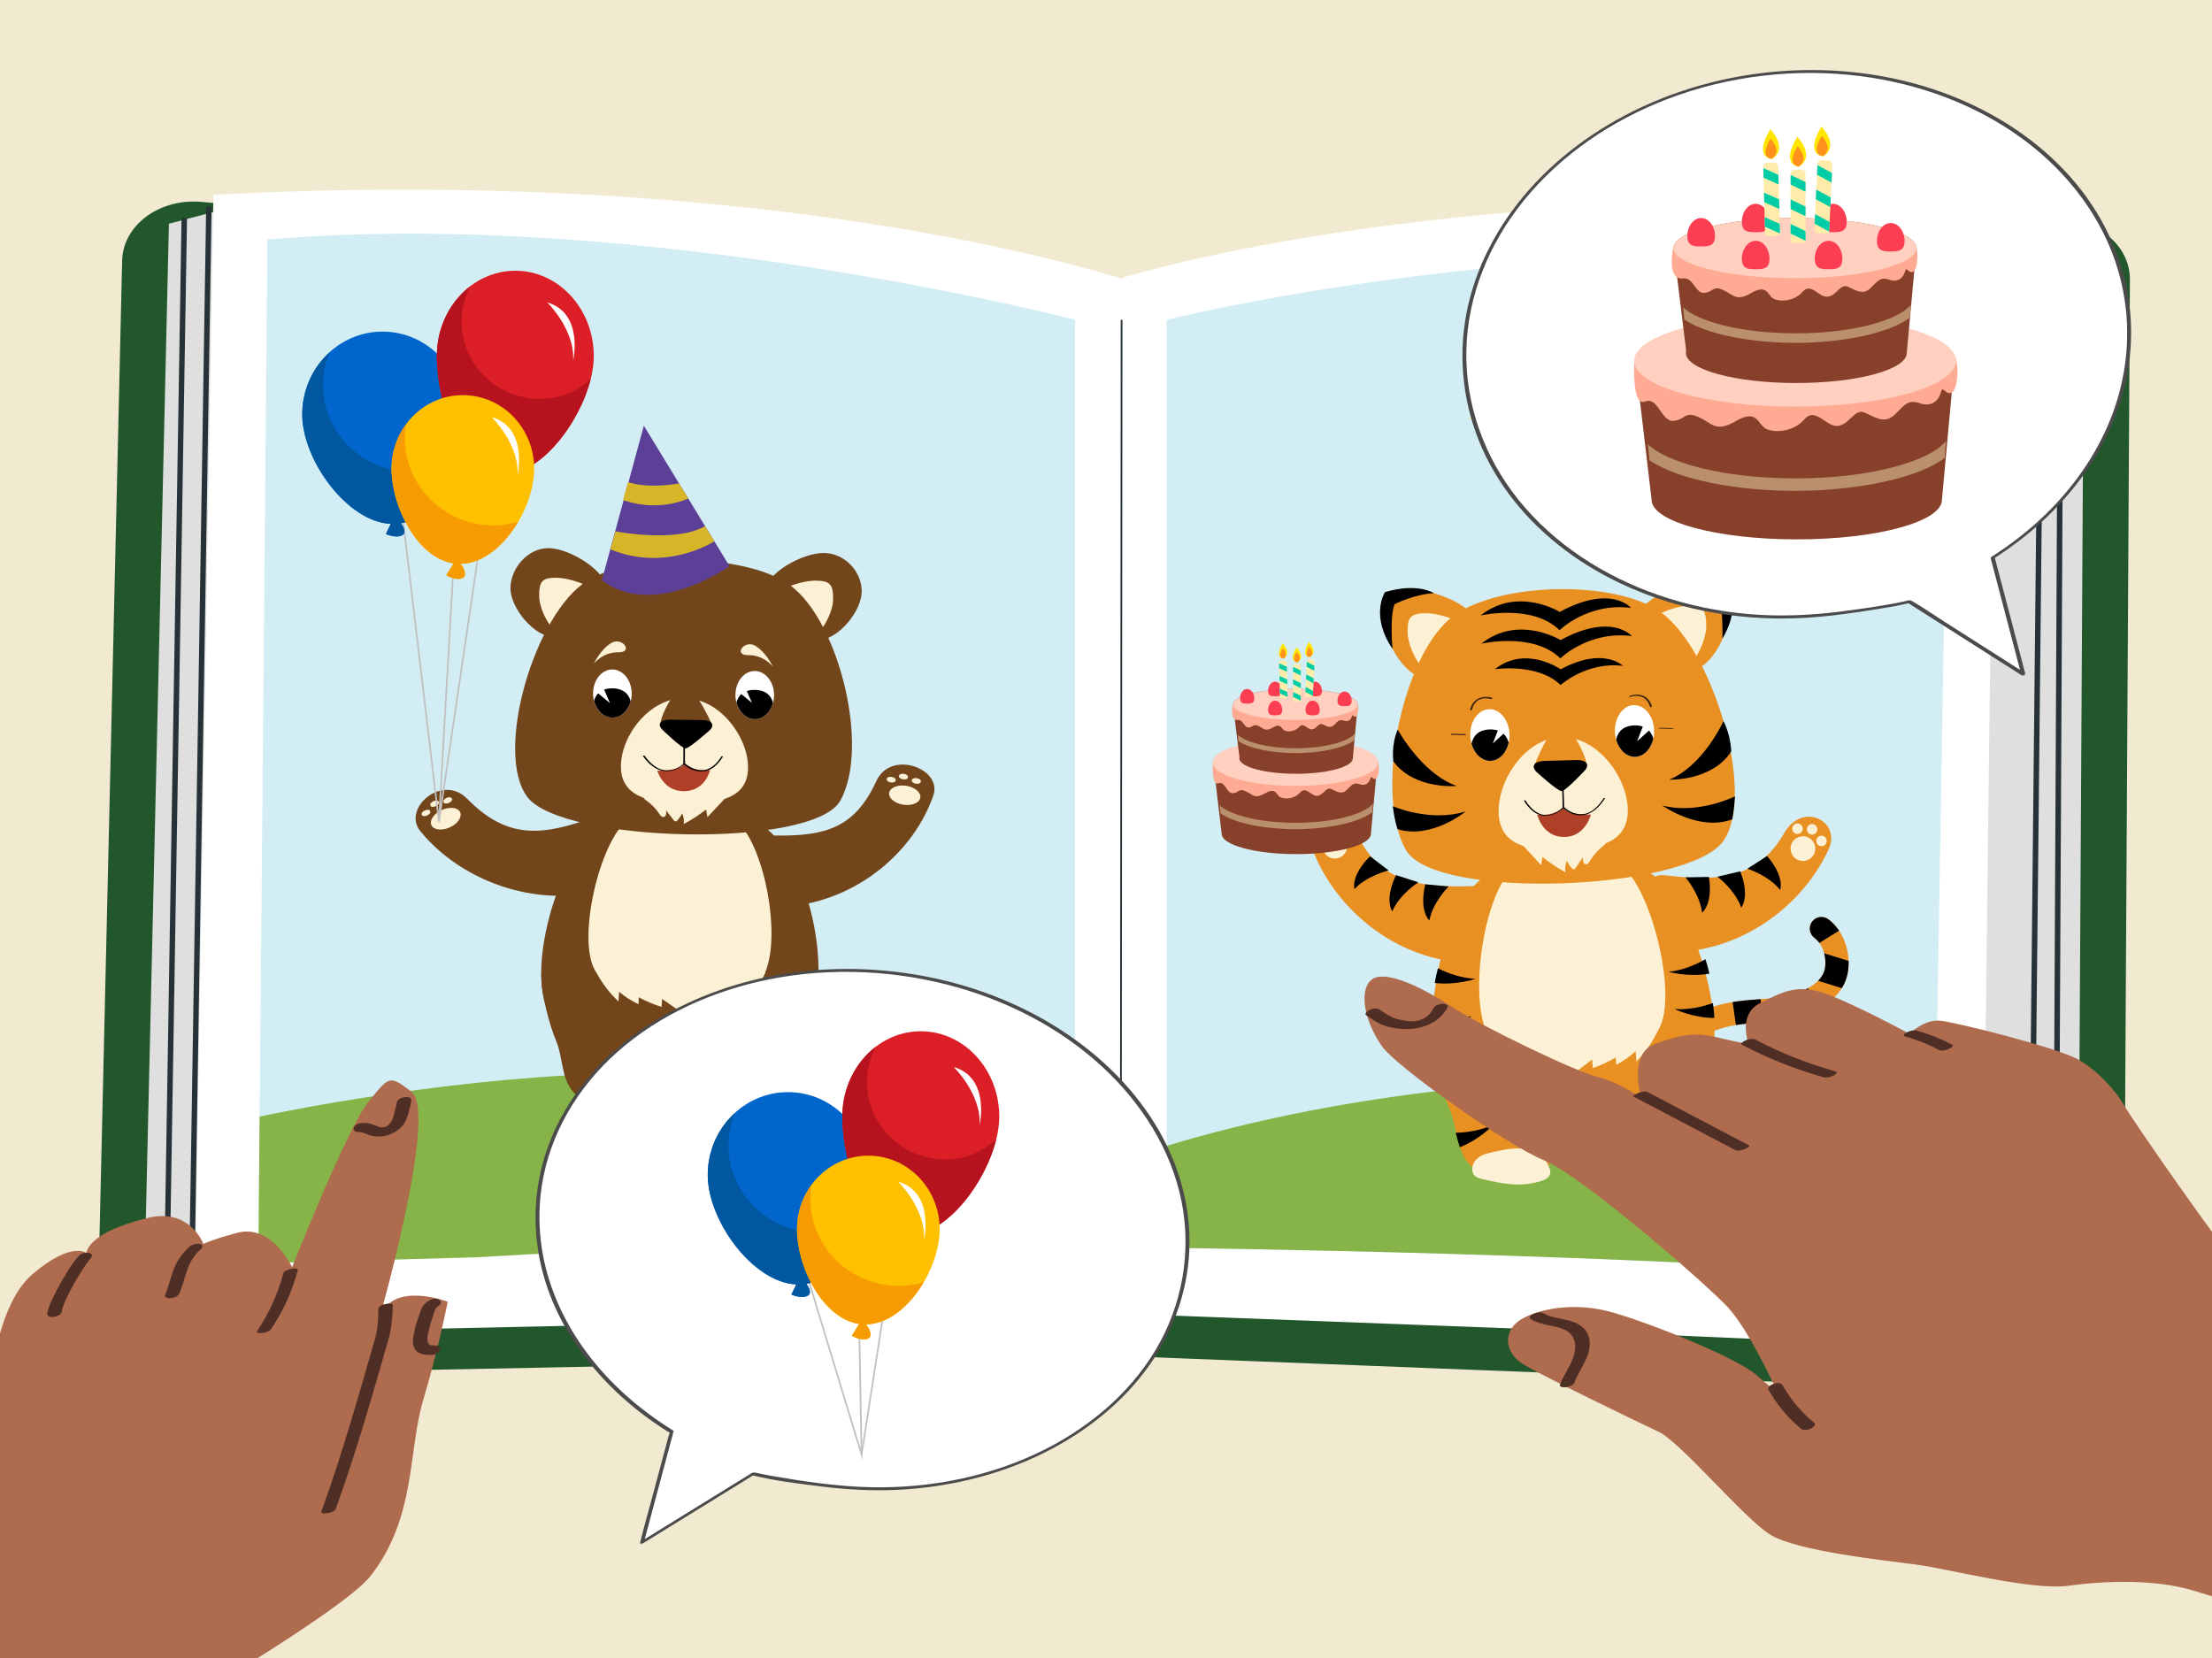 <?xml version="1.0" encoding="UTF-8"?>
<svg xmlns="http://www.w3.org/2000/svg" xmlns:xlink="http://www.w3.org/1999/xlink" viewBox="0 0 1334 1000">
  <rect x="0" y="0" width="1334" height="1000" fill="#808080" stroke="none"/>
  <defs>
    <style>
      .cls-1, .cls-2, .cls-3 {
        fill: none;
      }

      .cls-4 {
        fill: #d2edf4;
      }

      .cls-5 {
        fill: #0258a0;
      }

      .cls-6 {
        fill: #dfdfdf;
      }

      .cls-7 {
        fill: #3b2314;
      }

      .cls-8 {
        fill: #4c4b4c;
      }

      .cls-9 {
        fill: #ffab94;
      }

      .cls-10 {
        fill: #d7b529;
      }

      .cls-11 {
        fill: #ffcfc0;
      }

      .cls-12 {
        fill: #e99023;
      }

      .cls-13 {
        fill: #f79c00;
      }

      .cls-14 {
        fill: #fc3e52;
      }

      .cls-15 {
        fill: #263238;
      }

      .cls-16 {
        fill: #fcf1d4;
      }

      .cls-17 {
        isolation: isolate;
      }

      .cls-2 {
        stroke: #263238;
        stroke-width: 1.04px;
      }

      .cls-2, .cls-3 {
        stroke-miterlimit: 10;
      }

      .cls-18 {
        clip-path: url(#clippath-3);
      }

      .cls-19 {
        clip-path: url(#clippath-4);
      }

      .cls-20 {
        clip-path: url(#clippath-2);
      }

      .cls-21, .cls-22 {
        fill: #87b448;
      }

      .cls-23 {
        fill: #06c;
      }

      .cls-22 {
        mix-blend-mode: multiply;
        opacity: .5;
      }

      .cls-24 {
        fill: #008bcd;
      }

      .cls-25 {
        fill: #ffecab;
      }

      .cls-26 {
        fill: #fff;
      }

      .cls-27 {
        fill: #ffc000;
      }

      .cls-28 {
        fill: #00cda6;
      }

      .cls-29 {
        fill: #eae745;
      }

      .cls-30 {
        opacity: .3;
      }

      .cls-31 {
        fill: #dc1f26;
      }

      .cls-32 {
        fill: #b7131f;
      }

      .cls-33 {
        fill: #ff911c;
      }

      .cls-34 {
        fill: #ffe500;
      }

      .cls-35 {
        fill: #72451b;
      }

      .cls-36 {
        fill: #21572b;
      }

      .cls-37 {
        fill: #5c4098;
      }

      .cls-38 {
        fill: #ba8f6c;
      }

      .cls-39 {
        fill: #e47725;
      }

      .cls-3 {
        stroke: #c1c1c1;
      }

      .cls-40 {
        fill: #87402a;
      }

      .cls-41 {
        fill: #af3f27;
      }

      .cls-42 {
        fill: #af6b4e;
      }

      .cls-43 {
        fill: #f2ead0;
      }

      .cls-44 {
        fill: #4f2e25;
      }
    </style>
    <clipPath id="clippath-2">
      <path class="cls-1" d="M648.31,192.86s-261.36-67.91-487.04-48.4l-5.49,617.44,131.27-3.6c88.65-5.39,155.48-6.17,228.2-6.25h133.06V192.86Z"/>
    </clipPath>
    <clipPath id="clippath-3">
      <path class="cls-1" d="M1165.7,771.56l10.31-614.18c-250.48-20.13-472.4,35.49-472.4,35.49v559.69s302.94,3.51,462.1,19Z"/>
    </clipPath>
    <clipPath id="clippath-4">
      <path class="cls-1" d="M996.6,645.47c-3.3.94-6.87-.67-8.31-3.89-1.57-3.53.01-7.66,3.54-9.24.91-.47,3.02-2.85,4.28-4.27,2.02-2.28,4.11-4.63,6.55-6.38,8.08-5.8,17.91-10.51,30.02-14.41,10.03-3.24,19.11-3.92,27.9-4.57,3.37-.25,6.8-.51,10.39-.91,13.01-1.48,27.82-7.62,29.6-17.65,1.24-6.96-1.47-14.9-6.3-18.48-3.11-2.3-3.76-6.68-1.46-9.79,2.3-3.11,6.69-3.76,9.79-1.46,9.09,6.73,13.92,19.97,11.75,32.18-3.26,18.37-24.56,27.16-41.81,29.11-3.77.42-7.38.7-10.92.96-8.33.63-16.21,1.19-24.64,3.93-10.86,3.5-19.18,7.47-26.16,12.47-1.17.84-2.73,2.59-4.23,4.3-2.7,3.04-5.49,6.18-9.06,7.76-.31.14-.62.25-.93.34Z"/>
    </clipPath>
  </defs>
  <g class="cls-17">
    <g id="Layer_16" data-name="Layer 16">
      <polyline class="cls-43" points="1362.43 1000.11 1362.43 -33.61 -36.03 -39.04 -34 1012.34"/>
      <path class="cls-36" d="M73.66,157.16l-14.79,637.88c-.44,18.4,16.93,33.75,38.8,34.3.87.02,1.73.02,2.59,0l576.51-11.47,2.14-646.93L121.37,121.75c-23.96-2.12-45.23,12.49-47.52,32.63-.1.92-.17,1.85-.19,2.78Z"/>
      <polygon class="cls-6" points="155.78 120.73 101.87 134.93 86.69 789.49 86.37 803.02 144.24 804.37 155.78 120.73"/>
      <path class="cls-26" d="M681.17,169.62s-205.49-70.72-552.45-52.12l-11.76,687.04,294.51-6.45,264.82-5.8,4.88-622.67Z"/>
      <path class="cls-15" d="M109.47,132.65c-.1,6-.2,12-.3,17.99-.27,16.18-.53,32.36-.8,48.54-.4,24.08-.79,48.16-1.19,72.24-.48,29.18-.96,58.36-1.44,87.53-.53,32.18-1.06,64.35-1.59,96.53-.53,32.26-1.06,64.52-1.59,96.78-.5,30.28-1,60.57-1.49,90.85-.42,25.42-.84,50.84-1.25,76.26-.3,18.41-.61,36.81-.91,55.22-.14,8.66-.34,17.33-.43,25.99,0,.38-.01.76-.02,1.14-.03,1.61,3.28,1.06,3.3-.3.1-6,.2-12,.3-17.99.27-16.18.53-32.36.8-48.54.4-24.08.79-48.16,1.19-72.24.48-29.18.96-58.36,1.44-87.53.53-32.18,1.06-64.35,1.59-96.53.53-32.26,1.06-64.52,1.59-96.78.5-30.28,1-60.57,1.49-90.85.42-25.42.84-50.84,1.25-76.26.3-18.41.61-36.81.91-55.22.14-8.66.34-17.33.43-25.99,0-.38.01-.76.02-1.14.03-1.61-3.28-1.06-3.3.3h0Z"/>
      <path class="cls-36" d="M1284.49,168.54l-3.67,638c-.09,18.4-17.9,33.37-39.78,33.43-.87,0-1.73-.02-2.59-.06l-561.68-22.05,2.27-648.9,558.79-36.87c24.01-1.59,44.85,13.49,46.56,33.67.08.93.11,1.86.11,2.78Z"/>
      <path class="cls-26" d="M676.82,167.6s207.47-66.17,553.78-39.92l-8.13,687.08-294.23-12.94-251.95-9.53.53-624.69Z"/>
      <line class="cls-2" x1="675.91" y1="766.58" x2="676.4" y2="192.86"/>
      <path class="cls-15" d="M124.32,125.59c-.1,6.08-.19,12.16-.29,18.24-.26,16.4-.52,32.8-.79,49.2-.39,24.41-.78,48.82-1.17,73.23l-1.42,88.73c-.52,32.61-1.04,65.23-1.56,97.84-.52,32.7-1.05,65.4-1.57,98.1-.49,30.7-.98,61.39-1.47,92.09-.41,25.77-.82,51.53-1.24,77.3-.3,18.66-.6,37.31-.89,55.97-.14,8.78-.31,17.56-.42,26.34,0,.38-.01.77-.02,1.15-.02,1.45,3.26.82,3.28-.37.1-6.08.19-12.16.29-18.24.26-16.4.52-32.8.79-49.2.39-24.41.78-48.82,1.17-73.23.47-29.58.95-59.15,1.42-88.73.52-32.61,1.04-65.23,1.56-97.84.52-32.7,1.05-65.4,1.57-98.1.49-30.7.98-61.39,1.47-92.09.41-25.77.82-51.53,1.24-77.3.3-18.66.6-37.31.89-55.97.14-8.78.31-17.56.42-26.34,0-.38.01-.77.02-1.15.02-1.45-3.26-.82-3.28.37h0Z"/>
      <polygon class="cls-6" points="1203.45 130.31 1256.94 145.69 1253.17 800.38 1253.09 813.92 1195.2 813.99 1203.45 130.31"/>
      <path class="cls-15" d="M1241.31,143.46c-.03,6-.06,12-.09,18-.08,16.18-.16,32.37-.24,48.55-.12,24.09-.24,48.18-.36,72.27-.15,29.19-.29,58.38-.44,87.57-.16,32.19-.32,64.37-.48,96.56-.16,32.27-.32,64.54-.48,96.81l-.45,90.88c-.13,25.43-.25,50.86-.38,76.29-.09,18.41-.18,36.82-.28,55.24-.04,8.66-.16,17.33-.13,26,0,.38,0,.76,0,1.14,0,1.77,3.31,1.34,3.32-.22.03-6,.06-12,.09-18,.08-16.18.16-32.37.24-48.55.12-24.09.24-48.18.36-72.27.15-29.19.29-58.38.44-87.57.16-32.19.32-64.37.48-96.56.16-32.27.32-64.54.48-96.81.15-30.29.3-60.59.45-90.88.13-25.43.25-50.86.38-76.29.09-18.41.18-36.82.28-55.24.04-8.66.16-17.33.13-26,0-.38,0-.76,0-1.14,0-1.77-3.31-1.34-3.32.22h0Z"/>
      <path class="cls-15" d="M1229.8,138.68c-.06,6.05-.13,12.11-.19,18.16-.17,16.33-.34,32.66-.51,48.99-.25,24.3-.5,48.61-.75,72.91-.3,29.45-.61,58.9-.91,88.35l-1.01,97.42c-.34,32.56-.67,65.12-1.01,97.67-.32,30.56-.63,61.13-.95,91.69-.27,25.66-.53,51.31-.8,76.97-.19,18.58-.38,37.15-.58,55.73-.09,8.74-.26,17.49-.27,26.23,0,.38,0,.76-.01,1.15-.02,1.75,3.3,1.3,3.32-.23.06-6.05.13-12.11.19-18.16.17-16.33.34-32.66.51-48.99.25-24.3.5-48.61.75-72.91.3-29.45.61-58.9.91-88.35l1.01-97.42c.34-32.56.67-65.12,1.01-97.67.32-30.56.63-61.13.95-91.69.27-25.66.53-51.31.8-76.97.19-18.58.38-37.15.58-55.73.09-8.74.26-17.49.27-26.23,0-.38,0-.76.01-1.15.02-1.75-3.3-1.3-3.32.23h0Z"/>
    </g>
    <g id="Layer_18" data-name="Layer 18">
      <g class="cls-20">
        <path class="cls-4" d="M679.04,168.96S351.62,103.01,125.96,125.41l-5.42,612.61,232.03-8c39.21-5.91,110.48-4.11,150.06-.91l174.9,2.04,1.51-562.18Z"/>
        <path class="cls-21" d="M136.05,800.41l1.88-122.73c49-12.04,167.15-31.95,259.23-30.34,105.67,1.85,196.23,17.15,265.57,40.92l1.53,90.65-528.2,21.5Z"/>
        <path class="cls-22" d="M318.4,674.07c-.04,11.14,41.83,20.63,93.51,21.19,51.69.56,93.59-5.34,93.64-19.15.04-11.14-41.83-20.63-93.51-21.2-51.68-.56-93.6,8.01-93.64,19.15Z"/>
        <path class="cls-35" d="M484.46,629.32c-4.86,11.11-2.78,26.73-14.6,34.07-6.15,3.82-13.2,6.28-20.34,7.17-4.91.61-14.38-.84-18.81-3.62-8.34-5.24-6.93-26.21-6.88-34.59.07-12.26,4.46-30.23,16.91-36.36,9.49-4.66,19.43-2.08,29.58-2.83,6.96-.52,22.88-14.33,23.25-4.86.5,12.74-5.45,32.63-9.12,41.02Z"/>
        <path class="cls-35" d="M335.36,627.69c4.79,11.22,2.61,26.79,14.38,34.39,6.13,3.96,13.16,6.57,20.29,7.61,4.91.71,14.39-.52,18.83-3.21,8.37-5.06,7.1-26.06,7.1-34.44,0-12.26-4.26-30.33-16.67-36.72-9.46-4.87-19.41-2.5-29.56-3.48-6.95-.67-22.78-14.83-23.22-5.36-.58,12.73,5.24,32.74,8.85,41.21Z"/>
        <path class="cls-35" d="M463.19,500.59c-20.99-16.87-76.82-18.01-100.7-2.7-26.26,16.84-46.89,91.49-29.93,115.01,17.5,24.26,141.86,27.44,155.26,1.66,14.74-28.37-.58-94.65-24.62-113.97Z"/>
        <path class="cls-35" d="M466,547.04c43.55.54,83.41-28.81,96.86-67.23,5.69-16.25-25.57-27.91-34.36-8.76-12.96,28.25-30.58,33.28-60.97,32.89-18.11-.22-19.62,42.87-1.53,43.1h0Z"/>
        <path class="cls-35" d="M368.95,535.23c-40.92,13.8-89.02-1.74-115.45-33.91-11.17-13.6,13.09-34.99,28.22-19.6,22.33,22.71,41.83,22.93,70.39,13.29,17.01-5.74,33.84,34.48,16.84,40.22h0Z"/>
        <path class="cls-16" d="M445.22,496.21c-13.85-13.34-50.7-14.16-66.47-1.99-17.35,13.39-30.99,72.58-19.81,91.19,11.54,19.21,93.63,21.54,102.49,1.09,9.74-22.51-.34-75.02-16.21-90.29Z"/>
        <g>
          <path class="cls-35" d="M461.34,357.5c-.04,11.96,18.65,28.57,31.29,28.71,12.64.14,27.01-17.52,27.05-29.49.04-11.96-10.13-23.06-22.77-23.2-12.64-.14-35.53,12.01-35.57,23.97Z"/>
          <path class="cls-16" d="M462.27,365.5c-.03,8.63,13.45,20.61,22.57,20.71,9.11.1,17.57-16.18,17.6-24.81.03-8.63-1.46-11.12-10.57-11.22-9.12-.1-29.57,6.69-29.6,15.32Z"/>
        </g>
        <g>
          <path class="cls-35" d="M366.28,356.43c-.04,11.96-18.83,28.16-31.47,28.03-12.64-.14-27.01-17.78-26.97-29.74.04-11.96,10.47-24.27,23.1-24.13,12.64.14,35.38,13.88,35.34,25.85Z"/>
          <path class="cls-16" d="M365.29,364.4c-.03,8.63-13.58,20.31-22.7,20.21-9.11-.1-17.47-16.56-17.44-25.19.03-8.63,1.53-11.08,10.64-10.98,9.12.1,29.53,7.33,29.5,15.96Z"/>
        </g>
        <path class="cls-35" d="M476.86,353.24c-25.51-19.2-93.33-20.54-122.35-3.15-31.9,19.13-56.95,103.99-36.34,130.76,21.26,27.6,172.36,31.31,188.63,2.01,17.9-32.25-.73-107.63-29.94-129.62Z"/>
        <g>
          <path class="cls-16" d="M374.45,462.1c-.06,18.47,17.09,22.17,38.27,22.4,21.17.23,38.35-3.1,38.41-21.56.06-18.47-17.03-41.63-38.21-41.86-21.18-.23-38.42,22.56-38.47,41.02Z"/>
          <path class="cls-35" d="M412.97,414.27c-6.66-.08-15.93,20.81-14.45,22.36,1.58,1.65,25.2,1.8,31.02.72,0,0-9.96-23.01-16.57-23.08Z"/>
          <path class="cls-26" d="M443.52,419.08c-.03,8.02,5.17,14.58,11.61,14.65,6.44.07,11.67-6.38,11.7-14.39.03-8.02-5.17-14.58-11.6-14.65-6.43-.07-11.68,6.37-11.7,14.39Z"/>
          <path d="M455.19,416.07c5.14.06,9.49,2.1,11.02,7.87-1.57,5.74-5.93,9.85-11.07,9.79-5.14-.06-9.48-4.26-11.01-10.03,1.57-5.74,5.93-7.69,11.07-7.63Z"/>
          <path d="M428.12,440.31c3.21-3.26,1.04-5.98-4.82-6.04l-19.1-.21c-5.86-.06-8.05,2.6-4.86,5.93,0,0,11.72,11.38,14.04,11.4,2.4.02,14.74-11.09,14.74-11.09Z"/>
        </g>
        <path class="cls-26" d="M357.65,418.15c-.03,8.02,5.17,14.58,11.61,14.65,6.44.07,11.67-6.38,11.7-14.39.03-8.02-5.17-14.58-11.6-14.65-6.43-.07-11.68,6.37-11.7,14.39Z"/>
        <path d="M369.32,415.13c5.14.06,9.49,2.1,11.02,7.87-1.57,5.74-5.93,9.85-11.07,9.79-5.14-.06-9.48-4.26-11.01-10.03,1.57-5.74,5.93-7.69,11.07-7.63Z"/>
        <path class="cls-16" d="M439.35,479.19c-4.23,4.56-8.46,9.12-12.7,13.67-.27-1.54-.55-3.09-.82-4.63-4.22,3.27-8.73,6.2-13.47,8.76.29-2.19-.05-4.45-.97-6.48-.73,1.48-1.66,2.88-2.76,4.14-.35.4-.82.83-1.37.75-.44-.06-.75-.43-1.01-.77-1.52-1.98-3.04-3.96-4.57-5.94.34,1.65.07,4.08-1.71,4.06-1.06-.01-1.77-1.01-2.33-1.87-2.04-3.11-4.71-5.86-7.82-8.05-.77-.55-1.66-1.2-1.67-2.11-.02-1.61,2.36-1.93,4.06-1.79,6.36.54,12.82-.06,18.92-1.77"/>
        <path class="cls-16" d="M461.63,586.27c-2.69,6.93-7.76,12.99-14.27,17.05.29-.93.59-1.86.88-2.8-3.91,2.1-7.82,4.2-11.72,6.3.42-1.46.84-2.91,1.25-4.37-5.63,3.23-11.57,5.97-17.74,8.17.43-1.79.22-4.44-1.72-4.51-.55-.02-1.07.22-1.56.46-1.23.59-2.46,1.18-3.69,1.76-1.01.48-2.1.98-3.23.86-1.01-.11-1.87-.7-2.69-1.27-2.62-1.82-5.25-3.63-7.87-5.45-.09,1.6-.19,3.19-.28,4.79-4.78-1.45-9.4-3.39-13.76-5.77-.06,1.38-.12,2.76-.18,4.14-4.23-1.96-8.18-4.49-11.69-7.47-.12,1.94-.24,3.88-.36,5.82-5.28-4.93-9.72-10.67-13.06-16.93-1.44-2.7-2.59-6.2-.55-8.49,1.65-1.85,4.59-1.94,7.16-1.81,6.11.3,12.21.99,18.24,2.06"/>
        <path class="cls-35" d="M431.21,670.23c12.6,3.48,22.72,1.33,35.39-1.69,1.24-.29,2.5-.65,3.5-1.39,3.01-2.23,2.23-7.07-.55-9.6-2.78-2.53-6.77-3.36-10.53-4.08-6.18-1.19-12.54-2.38-18.73-1.34-6.19,1.04-12.26,4.84-13.87,10.6,0,0-3.48,5.23,4.79,7.52Z"/>
        <path class="cls-35" d="M353.25,670.57c12.6,3.48,22.72,1.33,35.39-1.69,1.24-.29,2.5-.65,3.5-1.39,3.01-2.23,2.23-7.07-.55-9.6-2.78-2.53-6.77-3.36-10.53-4.08-6.18-1.19-12.54-2.38-18.73-1.34-6.19,1.04-12.26,4.84-13.87,10.6,0,0-3.48,5.23,4.79,7.52Z"/>
        <polygon class="cls-26" points="449.46 414.67 453.5 423.89 445.19 417.07 449.46 414.67"/>
        <polygon class="cls-26" points="363.85 414.83 367.89 424.05 359.57 417.23 363.85 414.83"/>
        <path class="cls-41" d="M428.22,464.42s-2.65,12.51-15.48,12.76c-12.83.25-16.31-12.36-16.31-12.36,0,0,14.56.26,16.15-4.28,0,0,4.83,4.96,15.63,3.87Z"/>
        <path d="M412.23,460.84c4.33,4.15,11.21,5.91,16.62,2.9,2.98-1.66,5.21-4.33,7.01-7.17.33-.52-.56-.7-.81-.31-2.68,4.24-6.58,8.26-11.92,8.31-3.12.03-6.14-1.28-8.64-3.07-.53-.38-1.06-.78-1.53-1.23-.32-.31-1.14.18-.73.57h0Z"/>
        <path d="M387.8,456.07c2.69,3.73,6.18,7.3,10.74,8.57,2.82.78,5.78.56,8.51-.43,1.89-.68,3.68-1.72,5.23-3,.22-.18.66-.45.78-.72.23-.55,0-1.66.01-2.24,0-2.71.02-5.42.03-8.13,0-.22-.95-.06-.96.26,0,2.04-.01,4.08-.02,6.12,0,1.15,0,2.3-.01,3.45,0,.19.06.53,0,.71.04-.11,0-.05-.12.07-.97,1.09-2.51,1.93-3.79,2.56-2.54,1.24-5.38,1.71-8.16,1.12-4.85-1.03-8.55-4.8-11.34-8.68-.15-.21-1.08.1-.89.35h0Z"/>
        <path class="cls-1" d="M591.84,185.77s-147.74-53.15-393.65-30.59l4.44,585.98,123.64-8.99c56.54-2.25,121.8-3.29,176.76-5.89l95.02.94-6.21-541.45Z"/>
      </g>
      <path class="cls-6" d="M928.83,413.88l-.48-.06c.16.03.32.05.48.06Z"/>
      <g class="cls-30">
        <path d="M852.2,593.02h0c-.38-.02-.76-.09-1.12-.19.37.1.74.16,1.12.19Z"/>
      </g>
      <g class="cls-18">
        <path class="cls-4" d="M648.31,192.86s304.66-82.68,555.14-62.55l24.52,662.8-202.58-18.26c-43.57-5.66-122.44-2.51-166.19,1.59l-203.85-1.51-7.04-582.07Z"/>
        <path class="cls-21" d="M1280.74,802.46l-4.17-119.56c-58.02-14.01-197.6-36.48-305.87-32.7-124.25,4.33-230.3,25.07-311.13,55.94l4,113.54,617.16-17.21Z"/>
        <path class="cls-22" d="M1065.03,697.52c.39,13.84-48.57,26.43-109.34,28.13-60.77,1.69-110.35-8.15-110.74-21.99-.39-13.84,48.57-26.43,109.34-28.13,60.77-1.69,110.35,8.15,110.73,21.99Z"/>
        <path class="cls-12" d="M874.34,669.23c5.24,11.85,3.54,28.64,15.74,36.32,6.35,4,13.58,6.52,20.86,7.35,5.01.57,14.59-1.14,19.01-4.2,8.33-5.76,6.34-28.24,6.07-37.23-.4-13.16-5.33-32.37-18.15-38.73-9.77-4.85-19.8-1.91-30.14-2.55-7.08-.44-23.63-15-23.75-4.83-.17,13.68,6.4,34.92,10.36,43.86Z"/>
        <path class="cls-12" d="M1025.81,665.01c-4.57,12.12-1.94,28.79-13.69,37.14-6.12,4.35-13.2,7.26-20.42,8.5-4.97.85-14.63-.32-19.22-3.13-8.64-5.29-7.91-27.85-8.14-36.83-.33-13.16,3.52-32.62,15.96-39.68,9.48-5.38,19.66-3.01,29.95-4.22,7.05-.84,22.75-16.29,23.45-6.14.93,13.64-4.45,35.22-7.9,44.37Z"/>
        <path class="cls-12" d="M996.6,645.47c-3.3.94-6.87-.67-8.31-3.89-1.57-3.53.01-7.66,3.54-9.24.91-.47,3.02-2.85,4.28-4.27,2.02-2.28,4.11-4.63,6.55-6.38,8.08-5.8,17.91-10.51,30.02-14.41,10.03-3.24,19.11-3.92,27.9-4.57,3.37-.25,6.8-.51,10.39-.91,13.01-1.48,27.82-7.62,29.6-17.65,1.24-6.96-1.47-14.9-6.3-18.48-3.11-2.3-3.76-6.68-1.46-9.79,2.3-3.11,6.69-3.76,9.79-1.46,9.09,6.73,13.92,19.97,11.75,32.18-3.26,18.37-24.56,27.16-41.81,29.11-3.77.42-7.38.7-10.92.96-8.33.63-16.21,1.19-24.64,3.93-10.86,3.5-19.18,7.47-26.16,12.47-1.17.84-2.73,2.59-4.23,4.3-2.7,3.04-5.49,6.18-9.06,7.76-.31.14-.62.25-.93.34Z"/>
        <path class="cls-12" d="M892.52,530.75c20.88-18.45,77.57-20.61,102.25-4.57,27.14,17.63,50.08,97.39,33.48,122.91-17.13,26.32-143.42,31.8-157.72,4.36-15.73-30.2-1.93-101.57,21.98-122.7Z"/>
        <path class="cls-12" d="M890.9,580.64c-44.24,1.3-85.52-29.53-100.21-70.53-6.21-17.34,18.17-27.66,27.61-7.26,13.92,30.09,39.03,32.48,69.9,31.57,18.4-.54,21.08,45.68,2.7,46.22h0Z"/>
        <path class="cls-12" d="M996.84,573.65c43.96,5.17,87.77-21.93,106-61.5,7.7-16.73-15.68-29.14-26.87-9.64-16.5,28.76-41.72,28.94-72.4,25.33-18.28-2.15-25,43.66-6.74,45.81h0Z"/>
        <path class="cls-16" d="M910.67,525.75c13.72-14.54,51.14-16.04,67.49-3.24,17.98,14.07,33.43,77.36,22.56,97.52-11.21,20.8-94.57,24.67-104.11,2.87-10.5-23.99-1.65-80.5,14.06-97.15Z"/>
        <g>
          <path class="cls-12" d="M890.59,377.18c.36,12.83-18.19,30.97-31.03,31.33-12.84.36-25.36-23.67-25.72-36.5-.36-12.84,1.64-16.57,14.48-16.93,12.84-.36,41.91,9.27,42.27,22.11Z"/>
          <path class="cls-16" d="M889.86,385.78c.26,9.26-13.12,22.34-22.38,22.59-9.26.26-18.29-17.07-18.55-26.33-.26-9.26,1.18-11.95,10.44-12.21,9.26-.26,30.23,6.68,30.48,15.94Z"/>
        </g>
        <g>
          <path class="cls-12" d="M987.16,374.45c.36,12.83,19.89,29.91,32.73,29.55,12.84-.36,24-25.05,23.64-37.88-.36-12.84-2.56-16.45-15.4-16.1-12.84.36-41.33,11.59-40.97,24.43Z"/>
          <path class="cls-16" d="M988.37,382.99c.26,9.26,14.34,21.57,23.6,21.31,9.26-.26,17.31-18.06,17.05-27.32-.26-9.26-1.85-11.87-11.11-11.61-9.26.26-29.81,8.36-29.55,17.62Z"/>
        </g>
        <path class="cls-12" d="M874.7,372.87c25.41-21.02,94.29-23.59,124.24-5.41,32.93,20,60.64,110.64,40.41,139.7-20.87,29.97-174.31,36.46-191.61,5.3-19.05-34.31-2.13-115.5,26.97-139.58Z"/>
        <g>
          <path class="cls-16" d="M981.67,487.98c.55,19.82-16.78,24.07-38.29,24.67-21.51.6-39.05-2.68-39.6-22.5-.55-19.81,16.2-44.95,37.71-45.55,21.51-.6,39.64,23.56,40.19,43.38Z"/>
          <path class="cls-12" d="M941.26,437.3c6.76-.19,16.74,22.07,15.28,23.75-1.56,1.8-25.56,2.35-31.5,1.29,0,0,9.51-24.85,16.23-25.04Z"/>
          <path class="cls-26" d="M910.34,442.97c.24,8.6-4.87,15.73-11.4,15.91-6.54.18-12.03-6.65-12.27-15.25-.24-8.61,4.86-15.73,11.4-15.91,6.54-.18,12.03,6.64,12.27,15.25Z"/>
          <path d="M898.4,439.93c-5.22.15-9.58,2.41-10.98,8.63,1.74,6.13,6.29,10.47,11.51,10.32,5.22-.15,9.52-4.73,10.92-10.95-1.75-6.13-6.23-8.15-11.45-8Z"/>
          <path d="M926.55,465.49c-3.35-3.45-1.22-6.4,4.74-6.56l19.4-.54c5.96-.17,8.25,2.66,5.09,6.29,0,0-11.6,12.4-13.96,12.47-2.44.06-15.27-11.65-15.27-11.65Z"/>
          <path class="cls-7" d="M899.76,420.82c-3.55-1.12-7.94-.52-10.59,2.21-1.35,1.38-2.12,3.19-2.59,5.04-.14.56,1.04.42,1.17-.09.68-2.72,2.22-5.25,4.95-6.27,1.69-.63,3.57-.66,5.32-.36.47.08.65.11,1.07.24.5.16,1.36-.56.67-.78h0Z"/>
        </g>
        <path class="cls-26" d="M997.57,440.53c.24,8.6-4.87,15.73-11.4,15.91-6.54.18-12.03-6.65-12.27-15.25-.24-8.61,4.86-15.73,11.4-15.91,6.54-.18,12.03,6.64,12.27,15.25Z"/>
        <path d="M985.63,437.49c-5.22.15-9.58,2.41-10.98,8.63,1.74,6.13,6.29,10.47,11.51,10.32,5.22-.15,9.52-4.73,10.92-10.95-1.75-6.13-6.23-8.15-11.45-8Z"/>
        <path class="cls-7" d="M983.26,420.28c.1-.04-.1.04-.07.03.07-.02.13-.05.2-.07.22-.07.45-.13.68-.19.74-.18,1.46-.29,2.24-.34,2.19-.13,4.42.46,6.06,1.97,1.34,1.23,2.17,2.87,2.71,4.59.14.46,1.29.14,1.15-.31-.92-2.95-2.78-5.51-5.8-6.52-1.99-.66-4.18-.6-6.21-.15-.49.11-.97.24-1.44.42-.2.08-.43.3-.29.52s.58.12.77.05h0Z"/>
        <path class="cls-16" d="M916.18,507.39c4.42,4.82,8.84,9.64,13.26,14.46.24-1.66.47-3.32.71-4.98,4.38,3.44,9.04,6.51,13.92,9.18-.35-2.34-.07-4.77.81-6.97.78,1.58,1.76,3.06,2.91,4.4.37.43.85.88,1.41.78.44-.08.75-.48,1.01-.85,1.49-2.15,2.99-4.3,4.48-6.45-.31,1.78.04,4.38,1.84,4.32,1.08-.03,1.77-1.12,2.32-2.05,1.99-3.38,4.63-6.37,7.73-8.77.77-.6,1.65-1.32,1.64-2.29-.02-1.72-2.45-2.03-4.17-1.85-6.45.68-13.02.14-19.28-1.58"/>
        <path class="cls-16" d="M896.4,622.67c2.92,7.39,8.23,13.81,14.95,18.06-.32-1-.65-1.99-.97-2.99,4.03,2.19,8.05,4.38,12.08,6.57-.46-1.56-.93-3.11-1.39-4.67,5.81,3.37,11.92,6.21,18.24,8.47-.49-1.91-.34-4.76,1.63-4.87.56-.03,1.09.22,1.6.46,1.26.61,2.53,1.22,3.79,1.83,1.04.5,2.16,1.02,3.3.87,1.02-.14,1.89-.78,2.7-1.4,2.62-1.99,5.24-3.99,7.86-5.98.14,1.71.28,3.42.41,5.13,4.82-1.64,9.46-3.79,13.83-6.41.1,1.48.2,2.96.3,4.44,4.25-2.18,8.19-4.95,11.67-8.21.17,2.08.35,4.16.52,6.24,5.24-5.37,9.59-11.61,12.82-18.39,1.39-2.92,2.47-6.7.33-9.12-1.73-1.96-4.72-2-7.32-1.82-6.21.42-12.38,1.26-18.48,2.51"/>
        <path class="cls-16" d="M929.54,712.25c-12.71,3.95-23.05,1.8-36.01-1.22-1.27-.3-2.56-.65-3.6-1.44-3.12-2.35-2.45-7.55.3-10.31,2.75-2.76,6.79-3.72,10.59-4.56,6.25-1.38,12.68-2.76,18.99-1.75,6.32,1.01,12.59,4.99,14.37,11.14,0,0,3.67,5.56-4.67,8.14Z"/>
        <path class="cls-16" d="M1008.77,711.32c-12.71,3.95-23.05,1.8-36.01-1.22-1.27-.3-2.56-.65-3.6-1.44-3.12-2.35-2.45-7.55.3-10.31,2.75-2.76,6.79-3.72,10.59-4.56,6.25-1.38,12.68-2.76,18.99-1.75,6.32,1.01,12.59,4.99,14.37,11.14,0,0,3.67,5.56-4.67,8.14Z"/>
        <path d="M901.52,403.6s25.99-3.85,39.61,9.55c0,0,15.97-14.33,37.65-11.54,0,0-11.82-11.89-37.57,2.07,0,0-21.05-14.85-39.68-.07Z"/>
        <path d="M893.37,388.21s31.24-7.25,47.64,8.88c0,0,17.01-16.82,43.12-13.46,0,0-12-14.39-43.02,2.43,0,0-25.29-15.65-47.74,2.15Z"/>
        <path d="M892.89,371.21s31.24-7.25,47.64,8.88c0,0,17.01-16.82,43.12-13.46,0,0-12-14.39-43.02,2.43,0,0-25.29-15.65-47.74,2.15Z"/>
        <path d="M842.93,440.04s14.38,26.58,35.59,33.99c0,0-25.6,2.42-38.25-14.91,0,0-1.33-10.27,2.66-19.07Z"/>
        <path d="M839.97,486.24s22.58,9.89,44,3.12c0,0-20.6,17.03-41.12,10.72,0,0-1.69-4.28-2.89-13.85Z"/>
        <path d="M1039.37,434.89s-11.91,26.76-32.67,35.34c0,0,25.69.99,37.36-17.02,0,0-.21-9.75-4.69-18.31Z"/>
        <path d="M1046.32,480.26s-21.99,11.13-43.76,5.57c0,0,21.96,15.79,42.09,8.34,0,0,1.01-4.29,1.67-13.91Z"/>
        <polygon class="cls-26" points="904.19 438.33 900.33 448.29 908.59 440.83 904.19 438.33"/>
        <polygon class="cls-26" points="991.18 437.08 987.32 447.04 995.59 439.58 991.18 437.08"/>
        <path d="M839.79,391.33s-1.81-20.05,1.25-26.91c0,0,11.63-6.02,23.72-6.66,0,0-9.68-6.54-29.5-.64,0,0-9.19,13.88,4.53,34.22Z"/>
        <path d="M1038.73,385.14s.69-20.12-2.75-26.8c0,0-11.95-5.37-24.06-5.33,0,0,9.3-7.07,29.42-2.29,0,0,9.95,13.34-2.62,34.42Z"/>
        <path class="cls-7" d="M883.75,442.77c-2.68-.07-5.36-.15-8.04-.22-.24,0-.63.09-.76.31s.12.32.31.33c2.68.07,5.36.15,8.04.22.24,0,.63-.09.76-.31s-.12-.32-.31-.33h0Z"/>
        <path class="cls-7" d="M1009.13,439.15c-2.68-.07-5.36-.15-8.04-.22-.27,0-.59.07-.82.22-.17.12-.17.24.07.24,2.68.07,5.36.15,8.04.22.27,0,.59-.07.82-.22.17-.12.17-.24-.07-.24h0Z"/>
        <path d="M873.6,534.65s-9.4,9.33-11.59,20.46c0,0-6.3-5.41-2.48-21.78l14.07,1.32Z"/>
        <path d="M855.37,532.12s-11.19,7.09-15.72,17.48c0,0-4.99-6.64,2.26-21.8l13.46,4.32Z"/>
        <path d="M837.48,524.99s-12.91,2.95-20.65,11.24c0,0-2.49-7.92,9.4-19.8l11.25,8.56Z"/>
        <circle class="cls-16" cx="805.03" cy="510.33" r="7.47"/>
        <circle class="cls-16" cx="794.23" cy="504.85" r="3.17"/>
        <circle class="cls-16" cx="800.4" cy="498.32" r="3.17"/>
        <circle class="cls-16" cx="809.22" cy="498.61" r="3.17"/>
        <path d="M1016.48,529.14s8.66,10.02,9.99,21.28c0,0,6.7-4.91,4.14-21.52l-14.13.24Z"/>
        <path d="M1035.76,528.77s10.61,7.92,14.34,18.63c0,0,5.48-6.24-.59-21.91l-13.75,3.27Z"/>
        <path d="M1053.82,523.94s12.65,3.93,19.73,12.79c0,0,3.09-7.71-7.86-20.46l-11.87,7.67Z"/>
        <circle class="cls-16" cx="1087.3" cy="511.81" r="7.47"/>
        <circle class="cls-16" cx="1098.49" cy="507.17" r="3.17"/>
        <circle class="cls-16" cx="1092.83" cy="500.19" r="3.17"/>
        <circle class="cls-16" cx="1084.01" cy="499.8" r="3.17"/>
        <path d="M867.24,648.1c12.04-4.66,20.46-13.7,20.46-13.7-7.66,3.57-15.78,4.82-22.94,5,.71,3.04,1.54,5.95,2.48,8.7Z"/>
        <path d="M880.4,691.89c12.04-4.66,20.46-13.7,20.46-13.7-7.66,3.57-15.78,4.82-22.94,5,.71,3.04,1.54,5.95,2.48,8.7Z"/>
        <path d="M1020.31,689.62c-12.28-3.98-21.19-12.53-21.19-12.53,7.84,3.13,16.03,3.93,23.18,3.71-.54,3.08-1.2,6.03-1.99,8.82Z"/>
        <path d="M865.27,592.83c12.81,1.55,24.5-2.47,24.5-2.47-8.44-.45-16.2-3.16-22.6-6.37-.8,3.02-1.44,5.98-1.9,8.84Z"/>
        <path d="M863.81,619.66c12.89-.72,23.69-6.71,23.69-6.71-8.38,1.03-16.5-.29-23.36-2.33-.26,3.11-.37,6.14-.32,9.04Z"/>
        <path d="M1032,642.52c-12.28-3.98-21.19-12.53-21.19-12.53,7.84,3.13,16.03,3.93,23.18,3.71-.54,3.08-1.2,6.03-1.99,8.82Z"/>
        <path d="M1030.89,587.22c-12.71,2.26-24.6-1.1-24.6-1.1,8.4-.92,15.99-4.06,22.21-7.62.97,2.97,1.77,5.89,2.39,8.72Z"/>
        <path d="M1033.84,613.94c-12.91,0-24.02-5.38-24.02-5.38,8.43.56,16.46-1.2,23.2-3.63.44,3.09.72,6.1.83,9.01Z"/>
        <g class="cls-19">
          <rect x="1045.65" y="596.89" width="16.9" height="23.82" transform="translate(-75.52 155.23) rotate(-8.13)"/>
          <rect x="1075.84" y="592.57" width="16.9" height="23.82" transform="translate(-136.48 379.07) rotate(-18.68)"/>
          <rect x="1097.72" y="573.75" width="16.9" height="23.82" transform="translate(218.71 1468.29) rotate(-72.74)"/>
          <rect x="1090.25" y="545.93" width="16.9" height="23.82" transform="translate(1199.22 1785.94) rotate(-121.6)"/>
        </g>
        <path class="cls-41" d="M927.09,491.36s3.03,13.38,16.07,13.43c13.04.05,16.24-13.53,16.24-13.53,0,0-14.79.52-16.53-4.32,0,0-4.78,5.4-15.78,4.42Z"/>
        <path d="M942.47,486.96c-1.87,1.97-4.47,3.54-7.08,4.25-6.73,1.85-12.09-3.14-15.43-8.44-.15-.24-.97.07-.86.23,2.86,4.55,7.02,8.93,12.76,9.03,3.45.06,6.79-1.39,9.5-3.44.67-.5,1.33-1.04,1.91-1.65.21-.22-.63-.15-.79.03h0Z"/>
        <path d="M967.07,481.5c-2.53,3.88-5.9,7.82-10.51,9.16-2.75.8-5.64.49-8.26-.61-1.68-.71-3.28-1.71-4.65-2.93-.11-.09-.25-.19-.33-.31-.06-.09.02.21-.02-.15-.11-1.02-.06-2.08-.09-3.11-.07-2.57-.14-5.14-.22-7.71-.01-.44-.88-.29-.87.07.07,2.53.14,5.07.21,7.6.03,1.03-.16,2.36.09,3.36.09.34.21.43.49.68,3.63,3.24,8.73,5.04,13.54,3.74,5.03-1.36,8.69-5.5,11.42-9.71.25-.39-.63-.38-.82-.08h0Z"/>
        <polygon class="cls-39" points="983.95 187.04 1036.3 204.03 1018.82 154.76 983.95 187.04"/>
        <polygon class="cls-29" points="886.36 252.49 933.12 281.51 927.94 229.5 886.36 252.49"/>
        <polygon class="cls-24" points="941.53 219.46 991.04 243.49 980.51 192.29 941.53 219.46"/>
      </g>
      <path class="cls-6" d="M402.94,425.76l-1.07-.35c.35.14.71.26,1.07.35Z"/>
      <path class="cls-6" d="M377.92,445.99c1.29.31,2.62.39,3.94.26-1.28-.36-2.62-.44-3.94-.26Z"/>
      <polygon class="cls-6" points="377.92 445.99 377.86 445.97 377.88 445.99 377.92 445.99"/>
      <g class="cls-30">
        <path d="M277.05,870.56c-.94.3-1.9.5-2.88.6h0c.98-.1,1.95-.3,2.88-.6Z"/>
      </g>
      <path class="cls-37" d="M362.99,349.92l25.29-93.17,51.67,84.7s-45.6,32.55-76.96,8.46Z"/>
      <path class="cls-10" d="M378.71,290.75s10.39,4.2,30.81.82l5.52,9.05s-16.97,8.68-39.33.98l3-10.85Z"/>
      <path class="cls-10" d="M371.14,320.47s36.68,7.13,54.07-3.17l5.59,9.17s-28.81,18.87-62.66,4.86l3-10.85Z"/>
      <ellipse class="cls-16" cx="268.82" cy="493.79" rx="9.51" ry="5.77" transform="translate(-178.48 153.18) rotate(-24.15)"/>
      <ellipse class="cls-16" cx="256.88" cy="490.33" rx="2.76" ry="1.67" transform="translate(-178.11 147.99) rotate(-24.15)"/>
      <ellipse class="cls-16" cx="262.07" cy="484.75" rx="2.76" ry="1.67" transform="translate(-175.37 149.62) rotate(-24.15)"/>
      <ellipse class="cls-16" cx="270" cy="482.76" rx="2.76" ry="1.67" transform="translate(-173.86 152.69) rotate(-24.15)"/>
      <ellipse class="cls-16" cx="545.67" cy="479.66" rx="5.77" ry="9.51" transform="translate(-11.05 946.46) rotate(-81.3)"/>
      <ellipse class="cls-16" cx="537.51" cy="470.28" rx="1.67" ry="2.76" transform="translate(-8.69 930.43) rotate(-81.3)"/>
      <ellipse class="cls-16" cx="544.9" cy="468.41" rx="1.67" ry="2.76" transform="translate(-.57 936.15) rotate(-81.3)"/>
      <ellipse class="cls-16" cx="552.64" cy="471.04" rx="1.67" ry="2.76" transform="translate(3.4 946.03) rotate(-81.3)"/>
      <path class="cls-16" d="M358.08,400.31s5.42-7.06,14.78-6.9,2.56-9.36-3.97-5.75-10.81,12.65-10.81,12.65Z"/>
      <path class="cls-16" d="M466.1,402.03s-5.42-7.06-14.78-6.9-2.56-9.36,3.97-5.75,10.81,12.65,10.81,12.65Z"/>
      <path class="cls-42" d="M270,785.11s-5.18,27.03-14.64,58.8c-9.46,31.77-4.26,70.9-31.71,106.36-9.45,12.21-49.65,38.15-72.59,52.43-10.44,6.49-17.96,16.75-21.02,28.66-9.23,35.93-29.9,115.91-45.23,171.45-4.57,16.57-11.32,21.7-15.17,45.54l-203.8,23.61c7.83-16.24,15.59-30.87,22.83-43.35,33.18-57.19,91.01-224.76,99.79-266.81,8.78-42.05-1.14-50.36,1.33-84.67,2.46-34.32,6.3-88.42,29.73-108.58,23.43-20.16,32.66-12.83,32.66-12.83,0,0-.15-12.4,37.53-21.29,24.87-5.87,32.99,15.8,32.99,15.8,0,0,4.27-2.36,20.34-6.69,20.87-5.63,33.14,20.7,33.14,20.7,0,0,33.34-84.16,45.96-99.63,12.62-15.46,12.38-16.54,26.01-6.17,16.08,12.23-19.05,135.69-19.05,135.69,8-21.75,40.93-9.03,40.93-9.03Z"/>
      <path class="cls-44" d="M47.67,757.33c-3.43,3.57-6.07,8-8.61,12.21-3.15,5.23-6.09,10.62-8.5,16.24-.87,2.04-1.81,4.23-2.04,6.46-.2,1.94,2.39,2.19,3.79,2s4.72-1.1,4.92-3.03c.19-1.84.89-3.63,1.57-5.33.11-.26.22-.53.33-.79.04-.1.43-.99.22-.51.27-.62.56-1.23.85-1.85.6-1.27,1.23-2.53,1.88-3.78,2.71-5.23,5.7-10.34,8.99-15.22.72-1.06,1.45-2.11,2.22-3.13.31-.41.62-.81.94-1.2.07-.09.15-.17.22-.26.34-.42-.47.49-.19.22.15-.15.29-.32.43-.47,1.25-1.3.98-2.79-.87-3.23-1.9-.46-4.75.2-6.15,1.65h0Z"/>
      <path class="cls-44" d="M114.32,751.9c-4.27,3.85-7.53,8.28-9.56,13.67-1.93,5.14-3.15,10.49-5.21,15.59-.26.65.38,1.25.87,1.49.8.39,2.01.39,2.86.26,1.81-.27,4.2-1.03,4.96-2.89,1.99-4.92,3.21-10.07,5.01-15.04,1.67-4.62,4.38-8.5,8.02-11.78,1.32-1.19.97-2.6-.79-2.96-1.96-.4-4.65.3-6.15,1.65h0Z"/>
      <path class="cls-44" d="M170.99,767.63c-1.74,6.26-3.84,12.41-6.53,18.33-2.68,5.92-5.93,11.56-9.48,17-.91,1.39,3.13,1.05,3.52.98,1.71-.32,4.05-.89,5.07-2.45,3.56-5.44,6.8-11.07,9.48-17,2.68-5.92,4.78-12.08,6.53-18.33.43-1.56-2.78-1.12-3.52-.98-1.14.21-2.27.53-3.31,1.04-.56.28-1.58.75-1.76,1.41h0Z"/>
      <path class="cls-44" d="M228.2,789.3c-.1,5.99-.35,12.26-2.02,18.05-2.49,8.65-4.97,17.29-7.47,25.94-4.8,16.58-9.72,33.13-15.05,49.55-3.12,9.59-6.38,19.14-9.79,28.63-.58,1.61,2.85,1.28,3.56,1.15,1.43-.25,4.45-.9,5.05-2.55,6-16.69,11.5-33.55,16.66-50.51,5.16-16.95,10.01-34,14.91-51.03,1.06-3.67,1.84-7.19,2.21-10.99.34-3.51.57-7.04.63-10.57.03-1.75-8.65-.46-8.69,2.33h0Z"/>
      <path class="cls-44" d="M217.11,682.74c.51-.05.55-.05.13,0,.47.05.54.05.23.01.54.1,1.08.28,1.6.46,1.08.37,2.12.83,3.19,1.23,2.17.8,4.4,1.1,6.71,1.02,4.51-.16,8.86-2.01,12.25-4.95,2.59-2.25,3.88-5.15,4.82-8.35.79-2.69,1.58-5.44,2.02-8.21.61-3.82-8.21-2.46-8.74.91-.39,2.48-1.09,4.94-1.77,7.36-.18.64-.36,1.27-.56,1.9-.07.23-.14.46-.22.69s-.47,1.05-.05.18c-.29.61-.56,1.21-.93,1.78-.07.11-.73.95-.36.52-.26.3-.53.59-.81.86-.13.13-1.05.85-.38.36-.27.2-.55.4-.83.58-.19.12-.38.24-.58.35.48-.26.5-.28.07-.06-.05.02-.93.38-.94.4.6-.21.66-.23.17-.07-.22.06-.43.12-.65.17-.9.26.86-.05-.15.02-.13,0-1.38.06-.79.08s-.68-.06-.79-.07c-.85-.05.4.17-.35-.06-.51-.16-1.03-.28-1.54-.46-.94-.33-1.86-.73-2.79-1.08-2.25-.85-4.54-1.23-6.95-1.02-1.73.15-4.55,1.2-4.88,3.19-.33,2.06,2.48,2.41,3.87,2.29h0Z"/>
      <path class="cls-44" d="M261.4,811.41c-1.22.02.44.06-.26,0-.33-.03-.66-.03-.98-.05-1.12-.08.25.12-.34-.05-.12-.03-.78-.31-.42-.12-.74-.38-1.15-1.04-1.41-1.89-.69-2.3.2-4.79.7-7.21.6-2.86,1.45-5.54,2.42-8.3.43-1.22.74-2.64,1.19-3.65.19-.42.63-1.22.75-1.37-.18.23.38-.39.44-.45-.56.53.65-.31-.27.18,1.36-.71,3.48-2.41,2.15-4.11-1.23-1.58-4.31-1.25-5.85-.44-2.02,1.06-3.63,2.41-4.85,4.36-.89,1.43-1.29,3.06-1.77,4.65-.54,1.8-1.31,3.52-1.86,5.32s-.92,3.66-1.3,5.51c-.69,3.33-1.44,6.61.4,9.72,2.12,3.59,6.63,3.76,10.33,3.69,1.78-.03,4.57-1.33,4.85-3.3.31-2.18-2.42-2.51-3.92-2.48h0Z"/>
      <g>
        <polyline class="cls-3" points="236.37 314.49 243.02 313.24 264.69 495.62 273.58 339.82"/>
        <path class="cls-23" d="M279.14,249.97c0-27.6-21.68-49.98-48.43-49.98s-48.43,22.38-48.43,49.98,27.05,64.75,53.38,66l-2.93,6.08s6.21,2.97,10.11.56c2.02-1.24.84-4.65-1.08-7,23.81-4.23,37.38-39.72,37.38-65.64Z"/>
        <path class="cls-5" d="M274.95,276.86c-7.79,4.92-16.9,7.81-26.6,7.81-28.67,0-53.01-22.63-53.52-51.68-.13-7.18,1.3-14.16,3.96-20.58-10.11,9.16-16.51,22.59-16.51,37.57,0,27.14,27.05,64.75,53.38,66l-2.93,6.08s6.21,2.97,10.11.56c2.02-1.24.84-4.65-1.08-7,16.07-2.85,27.48-19.96,33.19-38.76Z"/>
        <line class="cls-3" x1="295.6" y1="286.13" x2="264.69" y2="495.62"/>
        <path class="cls-31" d="M263.44,214.81c0,28.46,14.25,71.32,40.39,71.32s54.26-42.86,54.26-71.32-21.19-51.53-47.32-51.53-47.32,23.07-47.32,51.53Z"/>
        <path class="cls-32" d="M325.84,240.61c-25.45,0-47.05-20.08-47.5-45.87-.14-7.87,1.81-15.46,5.34-22.19-12.24,9.31-20.25,24.76-20.25,42.25,0,28.46,14.25,71.32,40.39,71.32,22.2,0,45.82-30.93,52.44-57.68-8.12,7.48-18.78,12.16-30.42,12.16Z"/>
        <path class="cls-27" d="M322.15,282.69c0-24.51-19.25-44.38-43.01-44.38s-43.01,19.87-43.01,44.38c0,23.18,15.67,53.85,37.46,57.11,0,0,0,0,0,.01l-4.44,7.12s5.85,3.62,9.99,1.64c2.58-1.23.89-6.1-1.44-8.49,23.63-.28,44.45-33,44.45-57.4Z"/>
        <path class="cls-13" d="M312.62,314.53c-4.74,1.52-9.76,2.36-14.96,2.36-28.67,0-53.01-22.63-53.52-51.68-.06-3.16.2-6.27.72-9.33-5.48,7.45-8.74,16.73-8.74,26.81,0,23.18,15.67,53.85,37.46,57.11,0,0,0,0,0,.01l-4.44,7.12s5.85,3.62,9.99,1.64c2.58-1.23.89-6.1-1.44-8.49,13.8-.16,26.63-11.39,34.92-25.56Z"/>
      </g>
      <path class="cls-26" d="M330.04,182.41s16.73,16.19,15.62,35.16c0,0,6.57-28.74-15.62-35.16Z"/>
      <path class="cls-26" d="M296.51,251.54s16.73,16.19,15.62,35.16c0,0,6.57-28.74-15.62-35.16Z"/>
      <g>
        <path class="cls-40" d="M781.19,447.92c-27.32,0-49.47,5.48-49.47,12.25,0,.24.03.47.09.7,0,0,4.2,35.4,4.86,41.21.06.5.09.78.09.8,0,6.77,20.15,12.25,45,12.25s45-5.48,45-12.25l3.91-42.72c0-6.77-22.15-12.25-49.47-12.25Z"/>
        <path class="cls-38" d="M827.99,484.65c-4.61,5.95-22.48,11.59-46.65,11.59-22.77,0-39.95-5-45.73-10.56l.5,4.96c9.16,6.2,27.58,9.47,45.23,9.47s37.49-3.53,46.24-10.21l.41-5.25Z"/>
        <path class="cls-9" d="M731.38,460.14s-.8,13.95,3.33,12.29c4.13-1.65,5.02,6.34,8.84,5.97,3.83-.37,3.32-3.12,7.71-1.19,4.38,1.93,5.21,4.98,11.73,1.21,6.52-3.78,6.61,1,9.09,2.37s8.53,1.22,12.03-2.85c3.5-4.07,6.79,2.57,10.47,2.02,3.67-.55,5.05-5.42,8.17-4.13,3.12,1.29,6.15,3.76,9.37.64,3.21-3.12,4.13-4.77,7.9-3.49s5.88-1.19,6.43-3.49c.55-2.3,1.38,1.02,3.35.19,1.97-.83,2.71-10.84,0-12.58-2.71-1.74-18.68,7.8-18.68,7.8l-19.74,4.77-29.75-1.84-30.23-7.7Z"/>
        <ellipse class="cls-11" cx="781.23" cy="459.8" rx="49.88" ry="14.18"/>
        <path class="cls-40" d="M781.19,415.54c-20.78,0-37.63,4.17-37.63,9.32,0,.18.03.36.07.53l3.86,31.32c-.05.21-.09.43-.09.65,0,5.15,15.33,9.32,34.23,9.32s34.23-4.17,34.23-9.32l2.97-32.5c0-5.15-16.85-9.32-37.63-9.32Z"/>
        <path class="cls-38" d="M817.07,442.43c-3.52,4.54-17.17,8.85-35.62,8.85-17.38,0-30.5-3.82-34.91-8.06l.38,3.78c7,4.73,21.06,7.23,34.53,7.23s28.62-2.7,35.31-7.79l.31-4.01Z"/>
        <path class="cls-9" d="M743.55,424.23s-2.47,10.65,2.94,10.03c3.32-.38,3.76,4.75,6.63,4.48,2.87-.28,2.49-2.34,5.78-.9,3.29,1.45,3.91,3.74,8.8.9,4.89-2.83,4.96.75,6.82,1.78,1.86,1.03,6.4.92,9.02-2.14,2.63-3.05,5.1,1.93,7.85,1.52,2.76-.41,3.79-4.06,6.13-3.1,2.34.96,4.61,2.82,7.03.48s3.1-3.58,5.92-2.62,4.41-.9,4.82-2.62c.41-1.72,1.03.76,2.51.14s2.03-8.13,0-9.44c-2.03-1.31-14.02,5.85-14.02,5.85l-14.81,3.58-22.32-1.38-23.12-6.58Z"/>
        <ellipse class="cls-11" cx="781.19" cy="424.86" rx="37.63" ry="9.32"/>
        <path class="cls-14" d="M747.84,421.13c0,3.09,1.92,3.23,4.28,3.23s4.28-.14,4.28-3.23-1.92-5.59-4.28-5.59-4.28,2.5-4.28,5.59Z"/>
        <path class="cls-14" d="M764.73,428.18c0,3.09,1.92,3.23,4.28,3.23s4.28-.14,4.28-3.23-1.92-5.59-4.28-5.59-4.28,2.5-4.28,5.59Z"/>
        <path class="cls-14" d="M787.32,428.18c0,3.09,1.92,3.23,4.28,3.23s4.28-.14,4.28-3.23-1.92-5.59-4.28-5.59-4.28,2.5-4.28,5.59Z"/>
        <path class="cls-14" d="M806.6,422.67c0,3.09,1.92,3.23,4.28,3.23s4.28-.14,4.28-3.23-1.92-5.59-4.28-5.59-4.28,2.5-4.28,5.59Z"/>
        <path class="cls-14" d="M764.73,416.72c0,3.09,1.92,3.23,4.28,3.23s4.28-.14,4.28-3.23-1.92-5.59-4.28-5.59-4.28,2.5-4.28,5.59Z"/>
        <path class="cls-14" d="M788.66,416.72c0,3.09,1.92,3.23,4.28,3.23s4.28-.14,4.28-3.23-1.92-5.59-4.28-5.59-4.28,2.5-4.28,5.59Z"/>
        <g>
          <path class="cls-25" d="M784.46,422.81c0,.71-4.62.71-4.62,0v-20.97c0-.71.56-1.28,1.24-1.28h2.13c.69,0,1.24.57,1.24,1.28v20.97Z"/>
          <polygon class="cls-28" points="784.46 419.59 779.83 417.37 779.83 420.35 784.46 422.58 784.46 419.59"/>
          <polygon class="cls-28" points="784.46 412 779.83 409.77 779.83 412.75 784.46 414.98 784.46 412"/>
          <polygon class="cls-28" points="784.46 404.4 779.83 402.18 779.83 405.16 784.46 407.38 784.46 404.4"/>
        </g>
        <g>
          <path class="cls-25" d="M776.55,420.57c.02.71-4.6.83-4.62.12l-.55-20.96c-.02-.71.52-1.29,1.21-1.31l2.13-.06c.69-.02,1.26.54,1.28,1.25l.55,20.96Z"/>
          <polygon class="cls-28" points="776.47 417.36 771.79 415.25 771.87 418.23 776.55 420.34 776.47 417.36"/>
          <polygon class="cls-28" points="776.27 409.76 771.59 407.66 771.67 410.64 776.35 412.74 776.27 409.76"/>
          <polygon class="cls-28" points="776.07 402.17 771.39 400.06 771.47 403.04 776.15 405.15 776.07 402.17"/>
        </g>
        <g>
          <path class="cls-25" d="M791.78,419.97c-.03.71-4.65.48-4.62-.22l1.01-20.94c.03-.71.62-1.25,1.3-1.22l2.13.1c.69.03,1.22.63,1.18,1.34l-1.01,20.94Z"/>
          <polygon class="cls-28" points="791.93 416.76 787.42 414.32 787.28 417.29 791.79 419.74 791.93 416.76"/>
          <polygon class="cls-28" points="792.3 409.17 787.79 406.73 787.65 409.7 792.16 412.15 792.3 409.17"/>
          <polygon class="cls-28" points="792.66 401.58 788.15 399.14 788.01 402.12 792.52 404.56 792.66 401.58"/>
        </g>
        <g>
          <path class="cls-34" d="M774.08,397.24s-5.94-.25-.53-9.24c0,0,5.76,5.88.53,9.24Z"/>
          <path class="cls-33" d="M773.98,397.17s-4.01-.17-.36-6.24c0,0,3.88,3.97.36,6.24Z"/>
        </g>
        <g>
          <path class="cls-34" d="M782.45,399.61s-5.94-.25-.53-9.24c0,0,5.76,5.88.53,9.24Z"/>
          <path class="cls-33" d="M782.35,399.54s-4.01-.17-.36-6.24c0,0,3.89,3.97.36,6.24Z"/>
        </g>
        <g>
          <path class="cls-34" d="M789.94,396.42s-5.94-.25-.53-9.24c0,0,5.76,5.88.53,9.24Z"/>
          <path class="cls-33" d="M789.84,396.34s-4.01-.17-.36-6.24c0,0,3.88,3.97.36,6.24Z"/>
        </g>
      </g>
      <g>
        <path class="cls-26" d="M324.82,721.11c8.98-85.58,103.71-145.79,211.6-134.47,107.89,11.32,188.07,89.87,179.09,175.45-8.98,85.58-103.71,145.79-211.6,134.47-11.88-1.25-38.56-4.9-49.69-7.69l-67.03,41.36,17.84-66.69c-53.57-33.09-86.1-86.24-80.21-142.43Z"/>
        <path class="cls-8" d="M326,720.79c3.37-31.51,18.93-60.19,41.64-82,24.61-23.63,56.4-38.96,89.43-46.65,37.27-8.67,76.72-7.79,113.76,1.59,34.65,8.78,67.68,25.41,94.02,49.74,23.29,21.52,41.3,49.45,47.64,80.79,6.18,30.59.59,62.59-15.29,89.42-16.57,27.99-42.81,49.2-72.03,62.92-33.3,15.64-70.67,21.97-107.31,20.1-17-.87-34.04-3.37-50.8-6.27-3.54-.61-7.07-1.26-10.57-2.06-1.37-.31-2.19-.51-3.37.21-2.34,1.43-4.67,2.88-7.01,4.33-18.4,11.35-36.8,22.71-55.21,34.06-1.45.89-2.89,1.78-4.34,2.68l1.77.47c2-7.48,4-14.95,6-22.43,3.21-12,6.42-24,9.63-36,.74-2.75,1.47-5.51,2.21-8.26.05-.18.05-.49-.15-.61-19.94-12.36-37.99-28.02-52.05-46.87-12.97-17.38-22.5-37.48-26.5-58.87-2.24-11.96-2.72-24.2-1.48-36.31.11-1.11-2.26-.39-2.36.64-2.08,20.31.84,40.85,8.18,59.88,7.55,19.59,19.52,37.31,34.06,52.39,7.72,8.01,16.17,15.29,25.16,21.83,2.35,1.71,4.74,3.37,7.16,4.98,1.13.75,2.27,1.49,3.42,2.22.62.39,1.27.75,1.87,1.18.12.09.29-.39.38-.23.2.35-.58,2.17-.68,2.54-3.04,11.38-6.09,22.76-9.13,34.14-2.62,9.81-5.41,19.58-7.87,29.43-.04.18-.1.36-.14.53-.29,1.1,1.28.77,1.77.47,7.53-4.64,15.05-9.29,22.58-13.93,12.06-7.44,24.12-14.88,36.18-22.32,2.76-1.7,5.51-3.4,8.27-5.1l-1.19.33c13.52,3.36,27.6,5.01,41.41,6.73,15.22,1.9,30.5,2.79,45.84,2.07,30.82-1.43,61.57-8.75,89.23-22.57,24.76-12.37,47.16-30.06,63.17-52.78,15.34-21.76,24.06-47.79,24.07-74.47.01-26.78-8.82-52.87-23.53-75.11-15.86-23.99-37.98-43.4-62.76-57.79-27.82-16.15-59.15-26-91.06-29.74s-64.94-1.42-95.91,7.79c-27.67,8.22-53.94,21.96-75.32,41.49-19.72,18.02-34.91,41.13-41.72,67.1-1.63,6.22-2.77,12.56-3.45,18.95-.12,1.11,2.25.39,2.36-.64Z"/>
      </g>
      <g>
        <path class="cls-26" d="M1283.3,186.68c-9.45-90.1-106.53-153.77-216.84-142.2-110.3,11.57-192.06,94-182.61,184.1,9.45,90.1,106.53,153.77,216.84,142.2,12.14-1.27,39.43-5.03,50.79-7.94l68.69,43.74-18.45-70.25c54.68-34.66,87.79-90.5,81.58-149.65Z"/>
        <path class="cls-8" d="M1284.48,186.37c-2.97-27.86-14.58-54.01-32.38-75.55-18.66-22.57-43.42-39.68-70.3-51.03-29.67-12.52-62.06-18.15-94.2-17.5-33.53.68-67.04,8.12-97.48,22.27-27.38,12.73-52.46,31.01-71.77,54.33-17.9,21.62-30.69,47.56-34.88,75.44-4.13,27.52.33,55.92,12.6,80.89,12.56,25.56,32.69,46.85,56.29,62.56,25.69,17.1,55.34,27.83,85.78,32.5,16.51,2.53,33.29,3.29,49.97,2.37,14.97-.83,29.9-3,44.69-5.38,6.26-1.01,12.56-2.04,18.72-3.6l-1.03-.14c7.75,4.93,15.5,9.87,23.24,14.8,12.3,7.83,24.59,15.66,36.89,23.49,2.85,1.82,5.7,3.63,8.55,5.45.78.49,2.41-.17,2.14-1.23-2.08-7.91-4.16-15.82-6.23-23.73-3.31-12.61-6.62-25.22-9.94-37.83-.76-2.9-1.52-5.79-2.28-8.69l-.51,1.09c20.6-13.1,39.06-29.7,53.44-49.49,13.47-18.55,23.21-39.91,27.26-62.53,2.28-12.7,2.76-25.67,1.44-38.51-.12-1.18-2.47-.38-2.36.64,2.31,22.45-1.05,45.12-9.45,66.05-8.64,21.54-22.32,40.86-38.9,57.02-9.95,9.7-20.96,18.25-32.68,25.71-.38.24-.62.65-.51,1.09,2.08,7.91,4.16,15.82,6.23,23.73,3.31,12.61,6.62,25.22,9.94,37.83.76,2.9,1.52,5.79,2.28,8.69l2.14-1.23c-16.15-10.28-32.29-20.56-48.44-30.85-6.61-4.21-13.1-8.75-19.89-12.66-1.33-.77-2.84,0-4.28.32-3.79.84-7.61,1.53-11.44,2.18-8.87,1.51-17.79,2.78-26.71,3.91-18.53,2.35-37.11,3.19-55.75,1.58s-36.95-5.39-54.57-11.49c-32.48-11.24-62.63-30.46-84.31-57.38-20.54-25.5-32.17-57.46-31.47-90.3.7-32.97,13.85-64.51,34.44-89.99,22.61-27.98,53.4-48.69,86.86-61.48,36.74-14.04,77.2-18.77,116.21-13.83,35.66,4.52,70.64,17.35,99.49,39.02,26.28,19.74,47.04,46.93,56.23,78.71,2.21,7.64,3.71,15.46,4.56,23.37.13,1.18,2.47.38,2.36-.64Z"/>
      </g>
      <path class="cls-42" d="M1469.08,1003.18s-121.04-35.92-145.22-43.54c-24.18-7.62-55.01-6.14-76.83-3.21-21.83,2.92-72.48-10.29-91.37-12.8-18.88-2.51-72.62-8.14-88.42-18.24-15.8-10.11-53.97-55.84-67-61.88-13.03-6.03-68.43-32.97-80.94-40.27s-12.95-20.74-2.13-27.4c10.82-6.66,32.27-10.48,53.54-4.78,21.27,5.7,75.31,26.92,88.44,38.15l13.13,11.23s-17.04-37.89-30.4-52.16c-13.36-14.28-87.96-79.24-110.73-88.49-22.78-9.26-89.52-56.89-97.77-68.81-12.12-17.49-13.63-36.18-5.11-40.82,8.52-4.65,29.52,5.36,46.96,16.87,17.44,11.51,74.1,38.96,88.16,42.46,14.06,3.5,26.43,12.95,26.43,12.95,0,0-8.22-26.93,8.17-32.8,16.39-5.87,24.26-7.1,37.05-4.11,12.79,2.99,19.63,4.29,19.63,4.29,0,0-7.17-17.94,6.96-24.95,14.14-7.01,22.66-11.66,40-5.35,17.34,6.31,49.96,23.99,49.96,23.99,0,0,8.8-8.96,18.69-7.89s70.8,16.24,83.32,23.54c12.52,7.3,22.97,19.66,27.24,27.29,4.27,7.63,60.89,89.62,68.72,95.75,7.83,6.13,33.89,18.19,63.41,23.56,29.52,5.36,102.02,35.56,102.02,35.56l169.19,38.66-215.08,143.2Z"/>
      <path class="cls-44" d="M985.29,661.42c15.87,8.35,31.74,16.7,47.62,25.05,4.56,2.4,9.11,4.79,13.67,7.19,1.48.78,4.12-.12,5.56-.64.37-.13,3.85-1.58,2.66-2.21-15.87-8.35-31.74-16.7-47.62-25.05-4.56-2.4-9.11-4.79-13.67-7.19-1.48-.78-4.12.12-5.56.64-.37.13-3.85,1.58-2.66,2.21h0Z"/>
      <path class="cls-44" d="M1050.42,630.05c15.7,8.27,32.25,14.88,49.34,19.65,1.92.54,4.37-.17,6.09-1.05.82-.42,2.94-1.96,1-2.5-16.72-4.66-32.91-11.07-48.27-19.16-1.64-.86-4.01-.28-5.63.37-.41.16-4,1.91-2.53,2.69h0Z"/>
      <path class="cls-44" d="M1148.86,625.09c7.09,1.96,13.94,4.67,20.44,8.12,1.61.86,4.03.22,5.62-.41.4-.16,3.98-1.86,2.55-2.62-6.84-3.63-14.05-6.52-21.51-8.59-1.89-.52-4.4.18-6.09,1.07-.8.42-2.96,1.89-1.02,2.43h0Z"/>
      <path class="cls-44" d="M949.46,833.87c3.21-8.56,10.52-16.07,9.09-25.86-.59-4.05-3.08-7.24-6.55-9.27-3.18-1.87-6.92-2.61-10.5-3.35-4.05-.83-7.51-1.39-11.16-3.58-.69-.41-2.12-.28-2.83-.19-1.11.15-2.32.53-3.3,1.09-1.28.74-2.52,2.04-.86,3.04,3.17,1.9,6.83,2.76,10.42,3.52,3.52.74,6.3,1.11,9.47,2.5,2.99,1.32,5.41,3.73,6.3,7.07,1.09,4.04.05,8.32-1.6,12.06-2.14,4.86-5.29,9.2-7.16,14.19-.66,1.76,2.82,1.68,3.67,1.55,1.66-.26,4.31-.97,4.99-2.77h0Z"/>
      <path class="cls-44" d="M823.95,612.33c2.76,1.88,5.52,3.86,8.56,5.26,2.82,1.3,5.88,2.04,8.93,2.53,7.94,1.29,16.16.44,23.18-3.76,3.67-2.2,6.54-5.21,8.38-9.07.3-.63-.42-1.29-.88-1.52-.8-.4-2.01-.4-2.86-.28-1.94.29-4.06,1.05-4.95,2.91-.31.66-.78,1.37-1.24,1.99-.26.36-.54.71-.83,1.04-.26.29-.29.33-.11.12-.16.16-.31.31-.47.47-.32.31-.66.6-1,.88-.17.14-.35.28-.53.41.34-.24.33-.23-.03.02-.38.24-.75.49-1.14.71-.18.1-1.49.73-.52.29-.42.19-.83.38-1.25.55-.28.11-1.52.79-.48.19-.36.21-.93.28-1.33.38-.26.07-1.67.55-.52.13-.82.29-1.9.28-2.76.35,1.04-.08-.45,0-.64,0-.46,0-.92,0-1.38-.03-.23-.01-.46-.03-.69-.05.4.04.38.04-.06,0-.53-.07-1.05-.14-1.58-.22-.98-.15-1.95-.31-2.92-.5-.83-.17-1.66-.36-2.47-.58-.19-.05-.38-.11-.57-.16.33.1.33.1-.03-.02-.35-.13-.7-.25-1.05-.38-3.13-1.23-5.93-3.15-8.69-5.03-1.65-1.13-3.98-.84-5.74-.05-.7.31-3.99,2.29-2.34,3.42h0Z"/>
      <path class="cls-44" d="M1066.36,837.83c5.07,9.1,11.67,17.18,19.73,23.79,1.53,1.25,4.08.85,5.76.09.85-.39,3.88-2.22,2.32-3.5-7.68-6.31-14.27-14.02-19.11-22.71-.92-1.65-3.33-1.49-4.93-1.02-1.04.3-2.09.72-2.9,1.46-.42.38-1.21,1.26-.86,1.88h0Z"/>
      <g>
        <polyline class="cls-3" points="480.91 773.18 487.56 771.93 519.59 877.26 518.12 798.51"/>
        <path class="cls-23" d="M523.68,708.66c0-27.6-21.68-49.98-48.43-49.98s-48.43,22.38-48.43,49.98,27.05,64.75,53.38,66l-2.93,6.08s6.21,2.97,10.11.56c2.02-1.24.84-4.65-1.08-7,23.81-4.23,37.38-39.72,37.38-65.64Z"/>
        <path class="cls-5" d="M519.49,735.55c-7.79,4.92-16.9,7.81-26.6,7.81-28.67,0-53.01-22.63-53.52-51.68-.13-7.18,1.3-14.16,3.96-20.58-10.11,9.16-16.51,22.59-16.51,37.57,0,27.14,27.05,64.75,53.38,66l-2.93,6.08s6.21,2.97,10.11.56c2.02-1.24.84-4.65-1.08-7,16.07-2.85,27.48-19.96,33.19-38.76Z"/>
        <line class="cls-3" x1="540.14" y1="744.82" x2="519.59" y2="877.26"/>
        <path class="cls-31" d="M507.98,673.5c0,28.46,14.25,71.32,40.39,71.32s54.26-42.86,54.26-71.32-21.19-51.53-47.32-51.53-47.32,23.07-47.32,51.53Z"/>
        <path class="cls-32" d="M570.38,699.3c-25.45,0-47.05-20.08-47.5-45.87-.14-7.87,1.81-15.46,5.34-22.19-12.24,9.31-20.25,24.76-20.25,42.25,0,28.46,14.25,71.32,40.39,71.32,22.2,0,45.82-30.93,52.44-57.68-8.12,7.48-18.78,12.16-30.42,12.16Z"/>
        <path class="cls-27" d="M566.69,741.38c0-24.51-19.25-44.38-43.01-44.38s-43.01,19.87-43.01,44.38c0,23.18,15.67,53.85,37.46,57.11,0,0,0,0,0,.01l-4.44,7.12s5.85,3.62,9.99,1.64c2.58-1.23.89-6.1-1.44-8.49,23.63-.28,44.45-33,44.45-57.4Z"/>
        <path class="cls-13" d="M557.16,773.22c-4.74,1.52-9.76,2.36-14.96,2.36-28.67,0-53.01-22.63-53.52-51.68-.06-3.16.2-6.27.72-9.33-5.48,7.45-8.74,16.73-8.74,26.81,0,23.18,15.67,53.85,37.46,57.11,0,0,0,0,0,.01l-4.44,7.12s5.85,3.62,9.99,1.64c2.58-1.23.89-6.1-1.44-8.49,13.8-.16,26.63-11.39,34.92-25.56Z"/>
      </g>
      <g>
        <path class="cls-40" d="M1082.49,194.5c-53.16,0-96.26,10.67-96.26,23.84,0,.46.06.91.17,1.37,0,0,8.17,68.87,9.46,80.2.11.97.17,1.52.17,1.56,0,13.16,39.2,23.84,87.55,23.84s87.55-10.67,87.55-23.84l7.61-83.13c0-13.16-43.1-23.84-96.26-23.84Z"/>
        <path class="cls-38" d="M1173.56,265.98c-8.97,11.57-43.75,22.54-90.78,22.54-44.3,0-77.74-9.74-88.97-20.54l.97,9.64c17.83,12.06,53.67,18.43,88,18.43s72.94-6.87,89.98-19.86l.8-10.22Z"/>
        <path class="cls-9" d="M985.58,218.28s-1.56,27.14,6.48,23.92c8.04-3.22,9.76,12.33,17.21,11.61,7.45-.71,6.46-6.07,14.99-2.32,8.53,3.75,10.14,9.7,22.82,2.35,12.68-7.35,12.86,1.94,17.69,4.62,4.82,2.68,16.59,2.38,23.4-5.54,6.81-7.92,13.22,5,20.37,3.93,7.15-1.07,9.83-10.54,15.9-8.04,6.07,2.5,11.97,7.32,18.22,1.25,6.25-6.07,8.04-9.29,15.36-6.79,7.32,2.5,11.43-2.32,12.51-6.79,1.07-4.47,2.68,1.98,6.52.37,3.84-1.62,5.27-21.09,0-24.48-5.27-3.39-36.35,15.19-36.35,15.19l-38.41,9.29-57.88-3.57-58.83-14.99Z"/>
        <ellipse class="cls-11" cx="1082.58" cy="217.63" rx="97.06" ry="27.6"/>
        <path class="cls-40" d="M1082.49,131.5c-40.44,0-73.22,8.12-73.22,18.13,0,.35.05.7.13,1.04l7.5,60.94c-.11.42-.18.84-.18,1.26,0,10.01,29.82,18.13,66.6,18.13s66.6-8.12,66.6-18.13l5.79-63.24c0-10.01-32.78-18.13-73.22-18.13Z"/>
        <path class="cls-38" d="M1152.3,183.82c-6.85,8.83-33.4,17.21-69.31,17.21-33.82,0-59.36-7.43-67.93-15.68l.74,7.36c13.61,9.21,40.98,14.08,67.19,14.08s55.69-5.25,68.7-15.16l.61-7.81Z"/>
        <path class="cls-9" d="M1009.27,148.41s-4.81,20.72,5.72,19.51c6.45-.75,7.32,9.25,12.91,8.71,5.58-.54,4.85-4.56,11.25-1.74,6.4,2.81,7.61,7.27,17.12,1.76,9.52-5.51,9.65,1.46,13.27,3.47,3.62,2.01,12.45,1.79,17.56-4.15,5.11-5.94,9.92,3.75,15.28,2.95,5.36-.8,7.37-7.91,11.93-6.03,4.56,1.88,8.98,5.49,13.67.94,4.69-4.56,6.03-6.97,11.53-5.09,5.49,1.88,8.58-1.74,9.38-5.09s2.01,1.49,4.89.27c2.88-1.21,3.95-15.82,0-18.37-3.95-2.55-27.27,11.39-27.27,11.39l-28.81,6.97-43.42-2.68-44.99-12.81Z"/>
        <ellipse class="cls-11" cx="1082.49" cy="149.63" rx="73.22" ry="18.13"/>
        <path class="cls-14" d="M1017.6,142.37c0,6,3.73,6.28,8.33,6.28s8.33-.28,8.33-6.28-3.73-10.87-8.33-10.87-8.33,4.87-8.33,10.87Z"/>
        <path class="cls-14" d="M1050.48,156.09c0,6,3.73,6.28,8.33,6.28s8.33-.28,8.33-6.28-3.73-10.87-8.33-10.87-8.33,4.87-8.33,10.87Z"/>
        <path class="cls-14" d="M1094.43,156.09c0,6,3.73,6.28,8.33,6.28s8.33-.28,8.33-6.28-3.73-10.87-8.33-10.87-8.33,4.87-8.33,10.87Z"/>
        <path class="cls-14" d="M1131.94,145.37c0,6,3.73,6.28,8.33,6.28s8.33-.28,8.33-6.28-3.73-10.87-8.33-10.87-8.33,4.87-8.33,10.87Z"/>
        <path class="cls-14" d="M1050.48,133.79c0,6,3.73,6.28,8.33,6.28s8.33-.28,8.33-6.28-3.73-10.87-8.33-10.87-8.33,4.87-8.33,10.87Z"/>
        <path class="cls-14" d="M1097.04,133.79c0,6,3.73,6.28,8.33,6.28s8.33-.28,8.33-6.28-3.73-10.87-8.33-10.87-8.33,4.87-8.33,10.87Z"/>
        <g>
          <path class="cls-25" d="M1088.85,145.64c0,1.38-8.99,1.38-8.99,0v-40.8c0-1.38,1.08-2.49,2.42-2.49h4.15c1.34,0,2.42,1.12,2.42,2.49v40.8Z"/>
          <polygon class="cls-28" points="1088.85 139.39 1079.86 135.06 1079.86 140.86 1088.85 145.19 1088.85 139.39"/>
          <polygon class="cls-28" points="1088.85 124.61 1079.86 120.28 1079.86 126.08 1088.85 130.41 1088.85 124.61"/>
          <polygon class="cls-28" points="1088.85 109.82 1079.86 105.5 1079.86 111.3 1088.85 115.63 1088.85 109.82"/>
        </g>
        <g>
          <path class="cls-25" d="M1073.48,141.28c.04,1.38-8.95,1.61-8.99.24l-1.07-40.78c-.04-1.38,1.02-2.52,2.35-2.55l4.15-.11c1.34-.03,2.45,1.05,2.49,2.43l1.07,40.78Z"/>
          <polygon class="cls-28" points="1073.31 135.03 1064.21 130.94 1064.36 136.74 1073.46 140.83 1073.31 135.03"/>
          <polygon class="cls-28" points="1072.92 120.26 1063.82 116.17 1063.97 121.96 1073.08 126.05 1072.92 120.26"/>
          <polygon class="cls-28" points="1072.54 105.48 1063.43 101.39 1063.58 107.19 1072.69 111.28 1072.54 105.48"/>
        </g>
        <g>
          <path class="cls-25" d="M1103.1,140.12c-.07,1.37-9.05.94-8.98-.43l1.96-40.75c.07-1.37,1.2-2.44,2.54-2.37l4.15.2c1.34.06,2.36,1.23,2.3,2.6l-1.96,40.75Z"/>
          <polygon class="cls-28" points="1103.4 133.88 1094.63 129.12 1094.35 134.91 1103.12 139.67 1103.4 133.88"/>
          <polygon class="cls-28" points="1104.11 119.11 1095.34 114.35 1095.06 120.15 1103.84 124.9 1104.11 119.11"/>
          <polygon class="cls-28" points="1104.83 104.34 1096.05 99.59 1095.77 105.38 1104.55 110.14 1104.83 104.34"/>
        </g>
        <g>
          <path class="cls-34" d="M1068.66,95.9s-11.56-.48-1.04-17.98c0,0,11.2,11.43,1.04,17.98Z"/>
          <path class="cls-33" d="M1068.46,95.75s-7.8-.33-.7-12.13c0,0,7.56,7.72.7,12.13Z"/>
        </g>
        <g>
          <path class="cls-34" d="M1084.95,100.51s-11.56-.48-1.04-17.98c0,0,11.2,11.43,1.04,17.98Z"/>
          <path class="cls-33" d="M1084.76,100.36s-7.8-.33-.7-12.13c0,0,7.56,7.72.7,12.13Z"/>
        </g>
        <g>
          <path class="cls-34" d="M1099.52,94.3s-11.56-.48-1.04-17.98c0,0,11.2,11.43,1.04,17.98Z"/>
          <path class="cls-33" d="M1099.33,94.15s-7.8-.33-.7-12.13c0,0,7.56,7.72.7,12.13Z"/>
        </g>
      </g>
      <path class="cls-26" d="M575.18,643.55s16.73,16.19,15.62,35.16c0,0,6.57-28.74-15.62-35.16Z"/>
      <path class="cls-26" d="M541.65,712.68s16.73,16.19,15.62,35.16c0,0,6.57-28.74-15.62-35.16Z"/>
    </g>
  </g>
</svg>